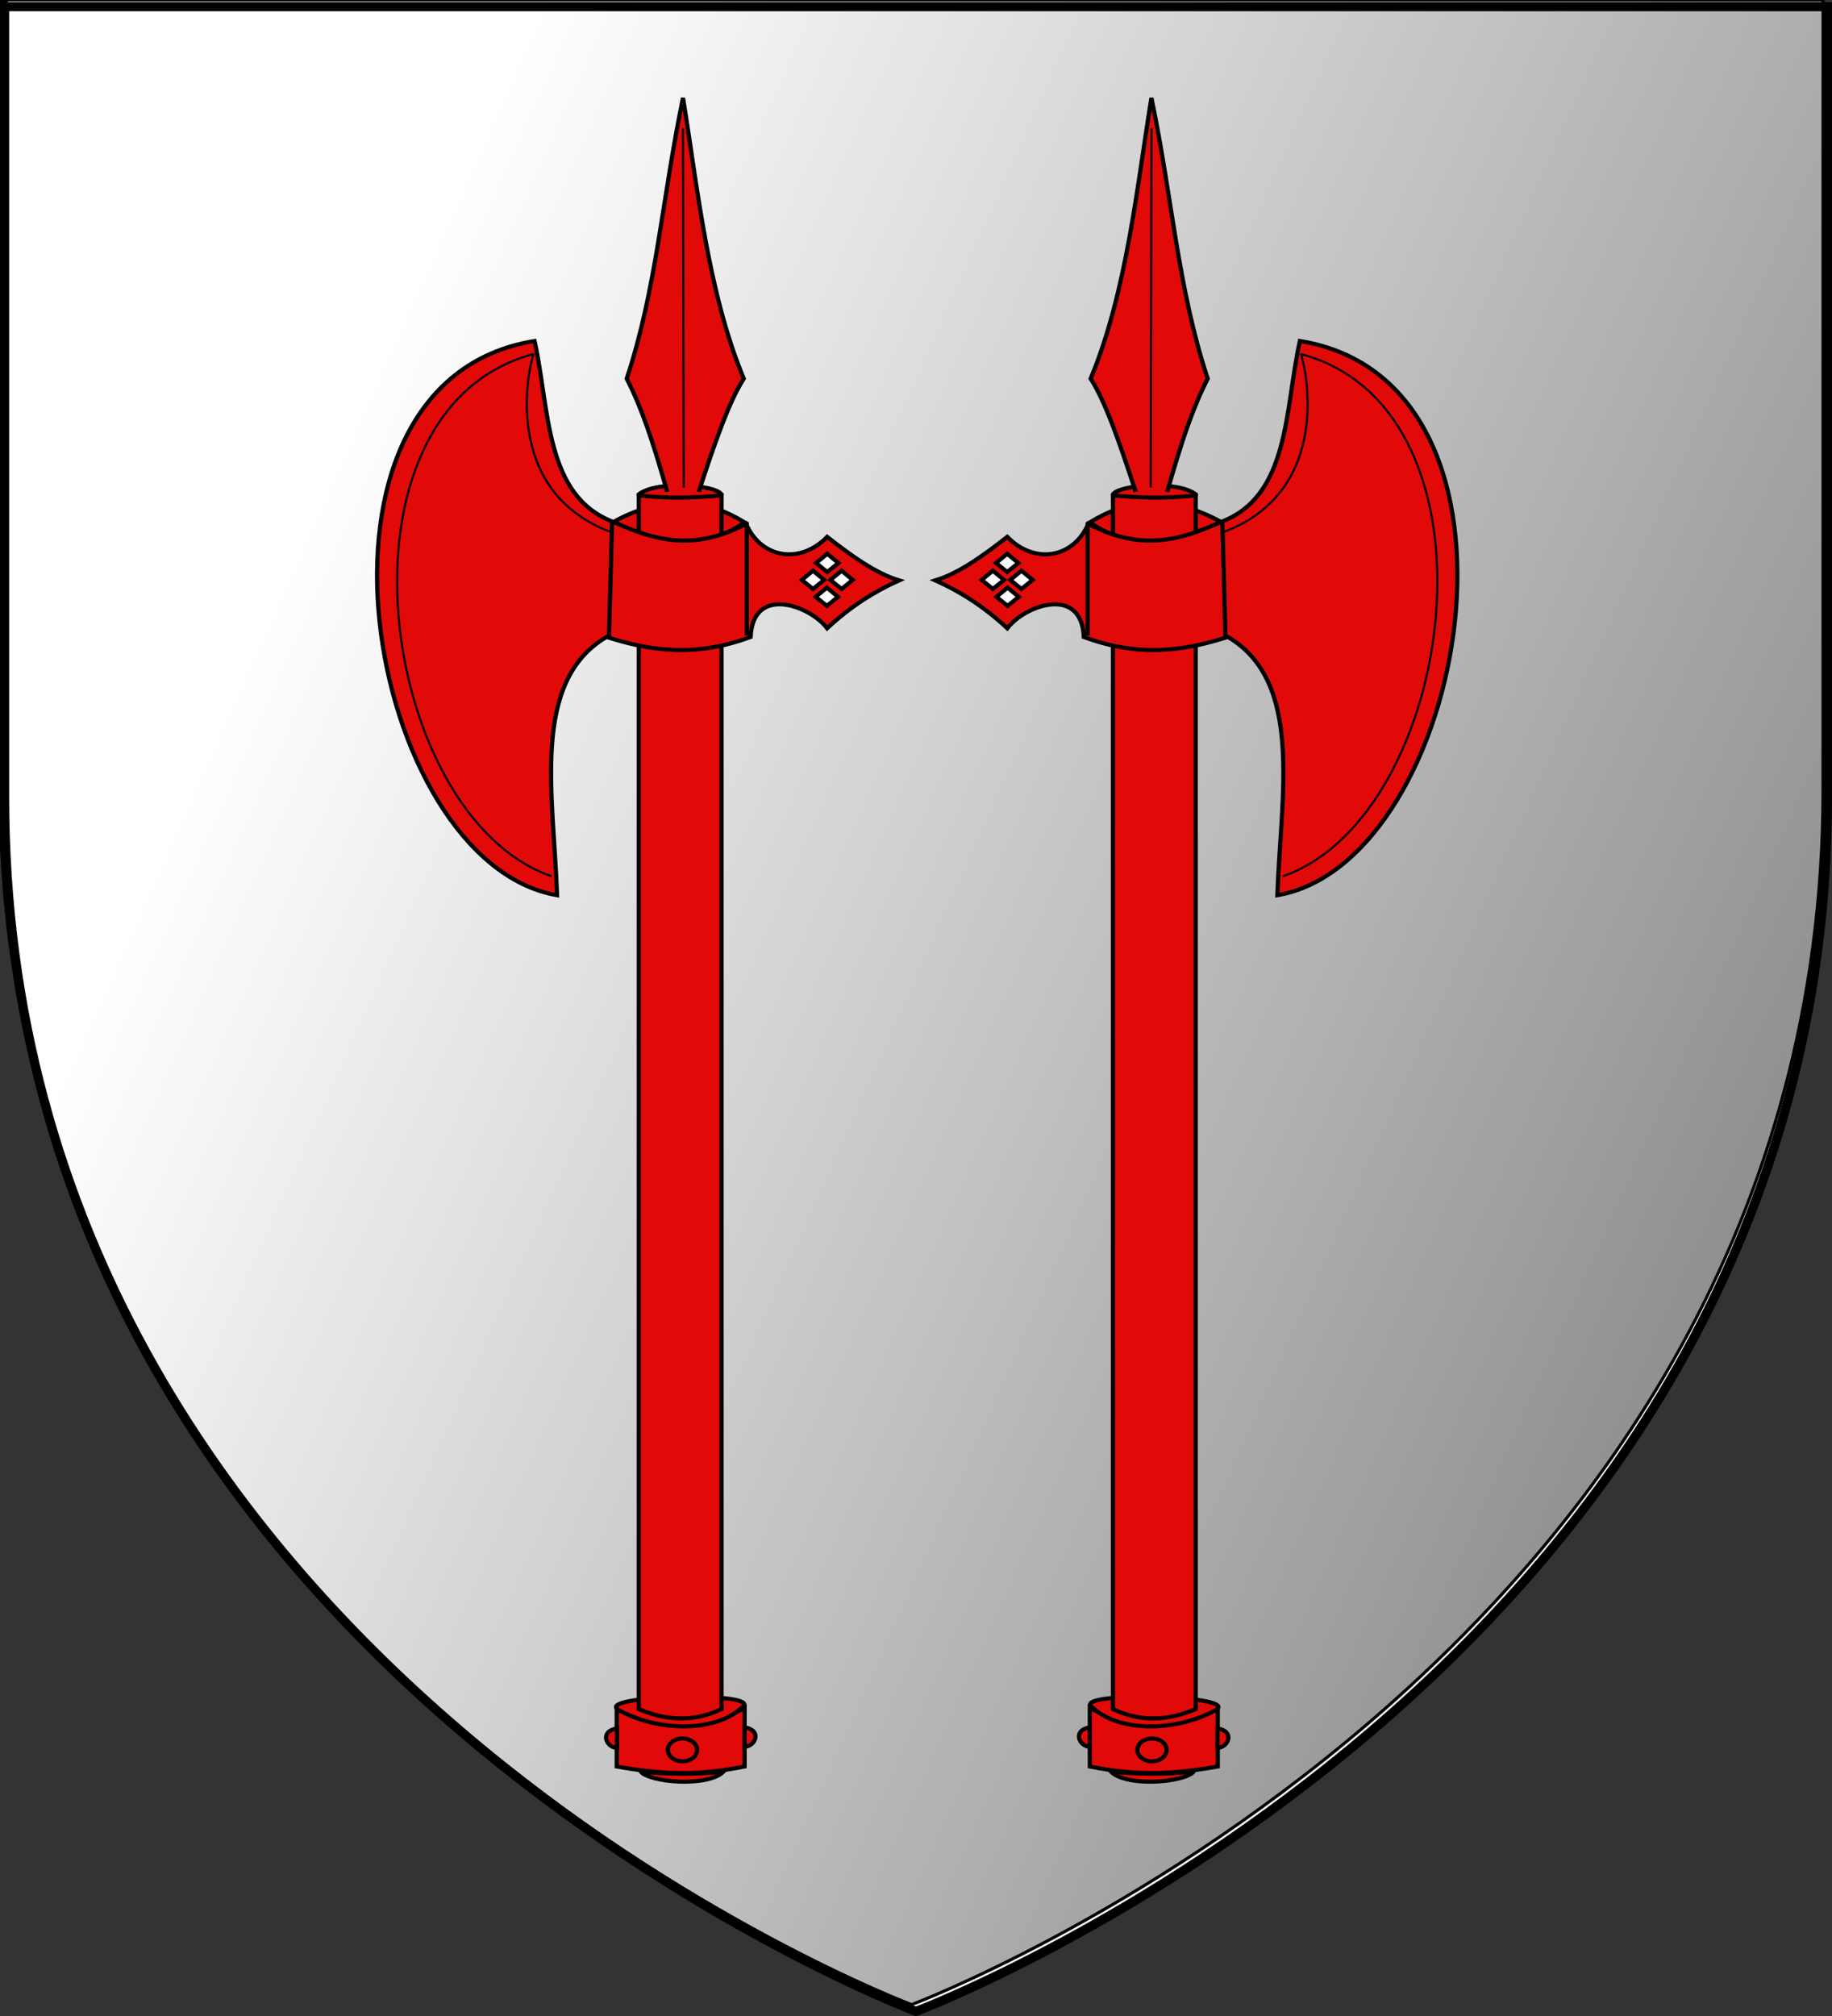 <?xml version="1.0" encoding="UTF-8" standalone="no"?>
<svg
   xmlns:dc="http://purl.org/dc/elements/1.1/"
   xmlns:cc="http://web.resource.org/cc/"
   xmlns:rdf="http://www.w3.org/1999/02/22-rdf-syntax-ns#"
   xmlns:svg="http://www.w3.org/2000/svg"
   xmlns="http://www.w3.org/2000/svg"
   xmlns:xlink="http://www.w3.org/1999/xlink"
   xmlns:sodipodi="http://sodipodi.sourceforge.net/DTD/sodipodi-0.dtd"
   xmlns:inkscape="http://www.inkscape.org/namespaces/inkscape"
   height="660"
   width="600"
   version="1.0"
   id="svg2"
   sodipodi:version="0.32"
   inkscape:version="0.45.1"
   sodipodi:docname="CoA_br_Boulvriag.svg"
   sodipodi:docbase="H:\001_Inkscape"
   inkscape:export-filename="/Users/olivier/Desktop/Blason Rouge/Blason_Vide_3D.png"
   inkscape:export-xdpi="144"
   inkscape:export-ydpi="144"
   inkscape:output_extension="org.inkscape.output.svg.inkscape">
  <rect width="100%" height="100%" fill="#333333" stroke="none"/>
  <sodipodi:namedview
     inkscape:window-height="712"
     inkscape:window-width="1024"
     inkscape:pageshadow="2"
     inkscape:pageopacity="0.0"
     guidetolerance="10.0"
     gridtolerance="10.0"
     objecttolerance="10.0"
     borderopacity="1.0"
     bordercolor="#666666"
     pagecolor="#ffffff"
     id="base"
     showgrid="false"
     height="660px"
     inkscape:zoom="0.22273864"
     inkscape:cx="908.48426"
     inkscape:cy="-101.65553"
     inkscape:window-x="0"
     inkscape:window-y="22"
     inkscape:current-layer="layer2" />
  <desc
     id="desc4">Flag of Canton of Valais (Wallis)</desc>
  <defs
     id="defs6">
    <linearGradient
       inkscape:collect="always"
       xlink:href="#linearGradient2885"
       id="linearGradient23638"
       gradientUnits="userSpaceOnUse"
       x1="-290.025"
       y1="171.494"
       x2="1131.601"
       y2="806.598"
       gradientTransform="translate(-3.7711037e-5,-1.0462495e-6)" />
    <linearGradient
       id="linearGradient2893">
      <stop
         style="stop-color:white;stop-opacity:0.314;"
         offset="0"
         id="stop2895" />
      <stop
         id="stop2897"
         offset="0.19"
         style="stop-color:white;stop-opacity:0.251;" />
      <stop
         style="stop-color:#6b6b6b;stop-opacity:0.125;"
         offset="0.6"
         id="stop2901" />
      <stop
         style="stop-color:black;stop-opacity:0.125;"
         offset="1"
         id="stop2899" />
    </linearGradient>
    <linearGradient
       id="linearGradient2885">
      <stop
         id="stop2887"
         offset="0"
         style="stop-color:white;stop-opacity:1;" />
      <stop
         style="stop-color:white;stop-opacity:1;"
         offset="0.229"
         id="stop2891" />
      <stop
         id="stop2889"
         offset="1"
         style="stop-color:black;stop-opacity:1;" />
    </linearGradient>
    <linearGradient
       id="linearGradient2955">
      <stop
         id="stop2867"
         offset="0"
         style="stop-color:#fd0000;stop-opacity:1;" />
      <stop
         style="stop-color:#e77275;stop-opacity:0.659;"
         offset="0.5"
         id="stop2873" />
      <stop
         style="stop-color:black;stop-opacity:0.323;"
         offset="1"
         id="stop2959" />
    </linearGradient>
    <radialGradient
       inkscape:collect="always"
       xlink:href="#linearGradient2955"
       id="radialGradient2961"
       cx="225.524"
       cy="218.901"
       fx="225.524"
       fy="218.901"
       r="300"
       gradientTransform="matrix(-4.167939e-4,2.183,-1.884,-3.599562e-4,615.597,-289.121)"
       gradientUnits="userSpaceOnUse" />
    <polygon
       id="star"
       transform="scale(53,53)"
       points="0,-1 0.588,0.809 -0.951,-0.309 0.951,-0.309 -0.588,0.809 0,-1 " />
    <clipPath
       id="clip">
      <path
         d="M 0,-200 L 0,600 L 300,600 L 300,-200 L 0,-200 z "
         id="path10" />
    </clipPath>
    <radialGradient
       inkscape:collect="always"
       xlink:href="#linearGradient2955"
       id="radialGradient1911"
       gradientUnits="userSpaceOnUse"
       gradientTransform="matrix(-4.167939e-4,2.183,-1.884,-3.599562e-4,615.597,-289.121)"
       cx="225.524"
       cy="218.901"
       fx="225.524"
       fy="218.901"
       r="300" />
    <radialGradient
       inkscape:collect="always"
       xlink:href="#linearGradient2955"
       id="radialGradient2865"
       gradientUnits="userSpaceOnUse"
       gradientTransform="matrix(0,1.749,-1.593,-1.049767e-7,551.788,-191.29)"
       cx="225.524"
       cy="218.901"
       fx="225.524"
       fy="218.901"
       r="300" />
    <radialGradient
       inkscape:collect="always"
       xlink:href="#linearGradient2955"
       id="radialGradient2871"
       gradientUnits="userSpaceOnUse"
       gradientTransform="matrix(0,1.386,-1.323,-5.741131e-8,-158.082,-109.541)"
       cx="225.524"
       cy="218.901"
       fx="225.524"
       fy="218.901"
       r="300" />
    <radialGradient
       inkscape:collect="always"
       xlink:href="#linearGradient2893"
       id="radialGradient3163"
       gradientUnits="userSpaceOnUse"
       gradientTransform="matrix(1.353,0,0,1.349,-77.629,-85.747)"
       cx="221.445"
       cy="226.331"
       fx="221.445"
       fy="226.331"
       r="300" />
  </defs>
  <g
     inkscape:groupmode="layer"
     id="layer3"
     inkscape:label="Fond écu"
     style="display:inline"
     sodipodi:insensitive="true">
    <path
       id="path2855"
       style="fill:#ffffff;fill-opacity:1;fill-rule:evenodd;stroke:none;stroke-width:1px;stroke-linecap:butt;stroke-linejoin:miter;stroke-opacity:1"
       d="M 300,658.5 C 300,658.5 598.5,546.18 598.5,260.728 C 598.5,-24.723 598.5,2.176 598.5,2.176 L 1.5,2.176 L 1.5,260.728 C 1.5,546.18 300,658.5 300,658.5 z "
       sodipodi:nodetypes="cccccc" />
  </g>
  <g
     inkscape:groupmode="layer"
     id="layer4"
     inkscape:label="Meubles"
     sodipodi:insensitive="true" />
  <g
     inkscape:groupmode="layer"
     id="layer2"
     inkscape:label="Reflet final"
     sodipodi:insensitive="true">
    <path
       sodipodi:nodetypes="cccccc"
       d="M 298.556,656.272 C 298.556,656.272 597.056,543.952 597.056,258.5 C 597.056,-26.951 597.056,-0.051 597.056,-0.051 L 0.056,-0.051 L 0.056,258.5 C 0.056,543.952 298.556,656.272 298.556,656.272 z "
       style="opacity:1;fill:url(#linearGradient23638);fill-opacity:1;fill-rule:evenodd;stroke:#000000;stroke-width:1px;stroke-linecap:butt;stroke-linejoin:miter;stroke-opacity:1"
       id="path24811"
       inkscape:export-xdpi="144"
       inkscape:export-ydpi="144" />
    <g
       id="g17939"
       transform="matrix(0.688,0,0,0.665,-422.203,-15.354)">
      <g
         id="g17866">
        <g
           id="g16827">
          <g
             transform="translate(642.457,-12.122)"
             id="g12911">
            <path
               style="fill:#e20909;fill-opacity:1;fill-rule:evenodd;stroke:#000000;stroke-width:2;stroke-linecap:butt;stroke-linejoin:miter;stroke-miterlimit:4;stroke-dasharray:none;stroke-opacity:1"
               d="M 501.036,278.585 L 501.036,278.585 C 503.715,273.876 531.683,271.568 540.432,278.585 C 541.032,286.87 508.687,293.007 501.036,278.585 z "
               id="path4174"
               sodipodi:nodetypes="cccc" />
            <path
               style="fill:#e20909;fill-opacity:1;fill-rule:evenodd;stroke:#000000;stroke-width:2;stroke-linecap:butt;stroke-linejoin:miter;stroke-miterlimit:4;stroke-dasharray:none;stroke-opacity:1"
               d="M 490,875.934 L 490,904.862 C 512.915,909.678 530.831,908.588 550.898,904.862 L 550.898,875.934 C 531.78,884.699 509.413,887.635 490,875.934 z "
               id="path5145"
               sodipodi:nodetypes="ccccc" />
            <path
               style="fill:#e20909;fill-opacity:1;fill-rule:evenodd;stroke:#000000;stroke-width:2;stroke-linecap:butt;stroke-linejoin:miter;stroke-miterlimit:4;stroke-dasharray:none;stroke-opacity:1"
               d="M 490.268,874.862 C 502.738,888.203 530.66,888.044 549.827,877.135 C 562.283,869.95 486.452,867.788 490.268,874.862 z "
               id="path6116"
               sodipodi:nodetypes="ccc" />
            <path
               style="fill:#e20909;fill-opacity:1;fill-rule:evenodd;stroke:#000000;stroke-width:2;stroke-linecap:butt;stroke-linejoin:miter;stroke-miterlimit:4;stroke-dasharray:none;stroke-opacity:1"
               d="M 490,292.362 C 510.952,307.43 531.905,302.831 552.857,292.362 C 527.013,277.686 507.312,281.442 490,292.362 z "
               id="path7087"
               sodipodi:nodetypes="ccc" />
            <path
               style="fill:#e20909;fill-opacity:1;fill-rule:evenodd;stroke:#000000;stroke-width:2;stroke-linecap:butt;stroke-linejoin:miter;stroke-miterlimit:4;stroke-dasharray:none;stroke-opacity:1"
               d="M 501,279.09 C 526.381,281.516 538.252,279.117 540.396,279.09 L 540.396,876.596 C 528.066,882.051 514.753,883.395 501,876.596 L 501,279.09 z "
               id="path3203"
               sodipodi:nodetypes="ccccc" />
            <path
               style="fill:#e20909;fill-opacity:1;fill-rule:evenodd;stroke:#000000;stroke-width:2;stroke-linecap:butt;stroke-linejoin:miter;stroke-miterlimit:4;stroke-dasharray:none;stroke-opacity:1"
               d="M 416.429,320.934 C 427.857,317.365 439.286,308.697 450.714,299.505 C 463.75,313.345 482.319,309.945 489.286,293.076 C 514.134,306.755 532.869,301.285 552.056,292.319 C 585.244,279.73 582.7,237.112 590,203.076 C 710.801,223.315 669.528,459.981 579.286,475.934 C 580.893,426.792 592.007,370.861 555.714,348.791 C 535.134,355.622 513.39,358.961 487.143,348.791 C 486.053,323.322 459.275,333.013 450.714,344.505 C 439.286,333.52 427.857,326.215 416.429,320.934 z "
               id="path2231"
               sodipodi:nodetypes="cccccccccc" />
            <path
               style="fill:#e20909;fill-opacity:1;fill-rule:evenodd;stroke:#000000;stroke-width:2;stroke-linecap:butt;stroke-linejoin:miter;stroke-miterlimit:4;stroke-dasharray:none;stroke-opacity:1"
               d="M 500,907.362 C 513.155,908.813 526.31,908.768 539.464,907.362 C 535.29,912.671 507.732,915.234 500,907.362 z "
               id="path8058"
               sodipodi:nodetypes="ccc" />
            <path
               sodipodi:type="arc"
               style="fill:#e20909;fill-opacity:1;fill-rule:evenodd;stroke:#000000;stroke-width:2;stroke-linecap:butt;stroke-linejoin:miter;stroke-miterlimit:4;stroke-dasharray:none;stroke-opacity:1"
               id="path9029"
               sodipodi:cx="516.96429"
               sodipodi:cy="893.3443"
               sodipodi:rx="6.9642859"
               sodipodi:ry="5.625"
               d="M 523.929 893.344 A 6.964 5.625 0 1 1  510,893.344 A 6.964 5.625 0 1 1  523.929 893.344 z"
               transform="translate(2.614,3.357)" />
            <path
               style="fill:#e20909;fill-opacity:1;fill-rule:evenodd;stroke:#000000;stroke-width:2;stroke-linecap:butt;stroke-linejoin:miter;stroke-miterlimit:4;stroke-dasharray:none;stroke-opacity:1"
               d="M 490,885.576 C 481.674,886.941 484.691,894.813 490,895.219 L 490,885.576 z "
               id="path10000"
               sodipodi:nodetypes="ccc" />
            <path
               sodipodi:nodetypes="ccc"
               id="path11940"
               d="M 550.795,886.112 C 559.121,887.476 556.104,895.349 550.795,895.755 L 550.795,886.112 z "
               style="fill:#e20909;fill-opacity:1;fill-rule:evenodd;stroke:#000000;stroke-width:2;stroke-linecap:butt;stroke-linejoin:miter;stroke-miterlimit:4;stroke-dasharray:none;stroke-opacity:1" />
          </g>
          <g
             transform="translate(644.109,-12.668)"
             style="fill:#ffffff;fill-opacity:1;stroke:#000000;stroke-width:2;stroke-miterlimit:4;stroke-dasharray:none;stroke-opacity:1"
             id="g13900">
            <path
               style="fill:#ffffff;fill-opacity:1;fill-rule:evenodd;stroke:#000000;stroke-width:2;stroke-linecap:butt;stroke-linejoin:miter;stroke-miterlimit:4;stroke-dasharray:none;stroke-opacity:1"
               d="M 449.013,308.385 L 443.71,312.931 L 449.013,317.362 L 454.316,312.931 L 449.013,308.385 z "
               id="path12923"
               sodipodi:nodetypes="ccccc" />
            <path
               sodipodi:nodetypes="ccccc"
               id="path12925"
               d="M 442.194,316.719 L 436.891,321.264 L 442.194,325.696 L 447.498,321.264 L 442.194,316.719 z "
               style="fill:#ffffff;fill-opacity:1;fill-rule:evenodd;stroke:#000000;stroke-width:2;stroke-linecap:butt;stroke-linejoin:miter;stroke-miterlimit:4;stroke-dasharray:none;stroke-opacity:1" />
            <path
               style="fill:#ffffff;fill-opacity:1;fill-rule:evenodd;stroke:#000000;stroke-width:2;stroke-linecap:butt;stroke-linejoin:miter;stroke-miterlimit:4;stroke-dasharray:none;stroke-opacity:1"
               d="M 455.803,316.719 L 450.5,321.264 L 455.803,325.696 L 461.107,321.264 L 455.803,316.719 z "
               id="path12927"
               sodipodi:nodetypes="ccccc" />
            <path
               sodipodi:nodetypes="ccccc"
               id="path12929"
               d="M 449.197,325.052 L 443.893,329.598 L 449.197,334.03 L 454.5,329.598 L 449.197,325.052 z "
               style="fill:#ffffff;fill-opacity:1;fill-rule:evenodd;stroke:#000000;stroke-width:2;stroke-linecap:butt;stroke-linejoin:miter;stroke-miterlimit:4;stroke-dasharray:none;stroke-opacity:1" />
          </g>
          <path
             style="fill:none;fill-rule:evenodd;stroke:#000000;stroke-width:1px;stroke-linecap:butt;stroke-linejoin:miter;stroke-opacity:1"
             d="M 1224.286,454.505 C 1307.349,424.82 1333.058,224.822 1232.857,197.362"
             id="path14877"
             sodipodi:nodetypes="cc" />
          <path
             sodipodi:nodetypes="ccc"
             id="path14879"
             d="M 1232.857,197.276 C 1235.366,203.975 1248.534,264.966 1195.801,285.133 L 1195.801,285.133"
             style="fill:none;fill-rule:evenodd;stroke:#000000;stroke-width:1px;stroke-linecap:butt;stroke-linejoin:miter;stroke-opacity:1" />
          <path
             id="path14883"
             d="M 1131.429,280.219 L 1131.429,335.934"
             style="fill:none;fill-rule:evenodd;stroke:#000000;stroke-width:2;stroke-linecap:butt;stroke-linejoin:miter;stroke-miterlimit:4;stroke-dasharray:none;stroke-opacity:1" />
          <path
             id="path14885"
             d="M 1195.515,279.09 L 1197.031,336.669"
             style="fill:none;fill-rule:evenodd;stroke:#000000;stroke-width:2;stroke-linecap:butt;stroke-linejoin:miter;stroke-miterlimit:4;stroke-dasharray:none;stroke-opacity:1" />
        </g>
        <path
           style="fill:#e20909;fill-opacity:1;fill-rule:evenodd;stroke:#000000;stroke-width:2;stroke-linecap:butt;stroke-linejoin:miter;stroke-miterlimit:4;stroke-dasharray:none;stroke-opacity:1"
           d="M 1169.286,265.219 C 1176.429,239.463 1181.429,224.024 1188.571,209.505 C 1174.286,164.792 1171.786,121.008 1161.786,71.291 C 1155.001,114.148 1150.108,166.648 1132.857,209.505 C 1140,220.892 1147.143,242.595 1154.286,265.219"
           id="path16891"
           sodipodi:nodetypes="ccccc" />
        <path
           style="fill:none;fill-rule:evenodd;stroke:#000000;stroke-width:1px;stroke-linecap:butt;stroke-linejoin:miter;stroke-opacity:1"
           d="M 1161.429,263.076 L 1161.807,86.161"
           id="path17864"
           sodipodi:nodetypes="cc" />
      </g>
      <g
         transform="matrix(-1,0,0,1,2100.588,0)"
         id="g17891">
        <g
           id="g17893">
          <g
             id="g17895"
             transform="translate(642.457,-12.122)">
            <path
               sodipodi:nodetypes="cccc"
               id="path17897"
               d="M 501.036,278.585 L 501.036,278.585 C 503.715,273.876 531.683,271.568 540.432,278.585 C 541.032,286.87 508.687,293.007 501.036,278.585 z "
               style="fill:#e20909;fill-opacity:1;fill-rule:evenodd;stroke:#000000;stroke-width:2;stroke-linecap:butt;stroke-linejoin:miter;stroke-miterlimit:4;stroke-dasharray:none;stroke-opacity:1" />
            <path
               sodipodi:nodetypes="ccccc"
               id="path17899"
               d="M 490,875.934 L 490,904.862 C 512.915,909.678 530.831,908.588 550.898,904.862 L 550.898,875.934 C 531.78,884.699 509.413,887.635 490,875.934 z "
               style="fill:#e20909;fill-opacity:1;fill-rule:evenodd;stroke:#000000;stroke-width:2;stroke-linecap:butt;stroke-linejoin:miter;stroke-miterlimit:4;stroke-dasharray:none;stroke-opacity:1" />
            <path
               sodipodi:nodetypes="ccc"
               id="path17901"
               d="M 490.268,874.862 C 502.738,888.203 530.66,888.044 549.827,877.135 C 562.283,869.95 486.452,867.788 490.268,874.862 z "
               style="fill:#e20909;fill-opacity:1;fill-rule:evenodd;stroke:#000000;stroke-width:2;stroke-linecap:butt;stroke-linejoin:miter;stroke-miterlimit:4;stroke-dasharray:none;stroke-opacity:1" />
            <path
               sodipodi:nodetypes="ccc"
               id="path17903"
               d="M 490,292.362 C 510.952,307.43 531.905,302.831 552.857,292.362 C 527.013,277.686 507.312,281.442 490,292.362 z "
               style="fill:#e20909;fill-opacity:1;fill-rule:evenodd;stroke:#000000;stroke-width:2;stroke-linecap:butt;stroke-linejoin:miter;stroke-miterlimit:4;stroke-dasharray:none;stroke-opacity:1" />
            <path
               sodipodi:nodetypes="ccccc"
               id="path17905"
               d="M 501,279.09 C 526.381,281.516 538.252,279.117 540.396,279.09 L 540.396,876.596 C 528.066,882.051 514.753,883.395 501,876.596 L 501,279.09 z "
               style="fill:#e20909;fill-opacity:1;fill-rule:evenodd;stroke:#000000;stroke-width:2;stroke-linecap:butt;stroke-linejoin:miter;stroke-miterlimit:4;stroke-dasharray:none;stroke-opacity:1" />
            <path
               sodipodi:nodetypes="cccccccccc"
               id="path17907"
               d="M 416.429,320.934 C 427.857,317.365 439.286,308.697 450.714,299.505 C 463.75,313.345 482.319,309.945 489.286,293.076 C 514.134,306.755 532.869,301.285 552.056,292.319 C 585.244,279.73 582.7,237.112 590,203.076 C 710.801,223.315 669.528,459.981 579.286,475.934 C 580.893,426.792 592.007,370.861 555.714,348.791 C 535.134,355.622 513.39,358.961 487.143,348.791 C 486.053,323.322 459.275,333.013 450.714,344.505 C 439.286,333.52 427.857,326.215 416.429,320.934 z "
               style="fill:#e20909;fill-opacity:1;fill-rule:evenodd;stroke:#000000;stroke-width:2;stroke-linecap:butt;stroke-linejoin:miter;stroke-miterlimit:4;stroke-dasharray:none;stroke-opacity:1" />
            <path
               sodipodi:nodetypes="ccc"
               id="path17909"
               d="M 500,907.362 C 513.155,908.813 526.31,908.768 539.464,907.362 C 535.29,912.671 507.732,915.234 500,907.362 z "
               style="fill:#e20909;fill-opacity:1;fill-rule:evenodd;stroke:#000000;stroke-width:2;stroke-linecap:butt;stroke-linejoin:miter;stroke-miterlimit:4;stroke-dasharray:none;stroke-opacity:1" />
            <path
               transform="translate(2.614,3.357)"
               d="M 523.929 893.344 A 6.964 5.625 0 1 1  510,893.344 A 6.964 5.625 0 1 1  523.929 893.344 z"
               sodipodi:ry="5.625"
               sodipodi:rx="6.9642859"
               sodipodi:cy="893.3443"
               sodipodi:cx="516.96429"
               id="path17911"
               style="fill:#e20909;fill-opacity:1;fill-rule:evenodd;stroke:#000000;stroke-width:2;stroke-linecap:butt;stroke-linejoin:miter;stroke-miterlimit:4;stroke-dasharray:none;stroke-opacity:1"
               sodipodi:type="arc" />
            <path
               sodipodi:nodetypes="ccc"
               id="path17913"
               d="M 490,885.576 C 481.674,886.941 484.691,894.813 490,895.219 L 490,885.576 z "
               style="fill:#e20909;fill-opacity:1;fill-rule:evenodd;stroke:#000000;stroke-width:2;stroke-linecap:butt;stroke-linejoin:miter;stroke-miterlimit:4;stroke-dasharray:none;stroke-opacity:1" />
            <path
               style="fill:#e20909;fill-opacity:1;fill-rule:evenodd;stroke:#000000;stroke-width:2;stroke-linecap:butt;stroke-linejoin:miter;stroke-miterlimit:4;stroke-dasharray:none;stroke-opacity:1"
               d="M 550.795,886.112 C 559.121,887.476 556.104,895.349 550.795,895.755 L 550.795,886.112 z "
               id="path17915"
               sodipodi:nodetypes="ccc" />
          </g>
          <g
             id="g17917"
             style="fill:#ffffff;fill-opacity:1;stroke:#000000;stroke-width:2;stroke-miterlimit:4;stroke-dasharray:none;stroke-opacity:1"
             transform="translate(644.109,-12.668)">
            <path
               sodipodi:nodetypes="ccccc"
               id="path17919"
               d="M 449.013,308.385 L 443.71,312.931 L 449.013,317.362 L 454.316,312.931 L 449.013,308.385 z "
               style="fill:#ffffff;fill-opacity:1;fill-rule:evenodd;stroke:#000000;stroke-width:2;stroke-linecap:butt;stroke-linejoin:miter;stroke-miterlimit:4;stroke-dasharray:none;stroke-opacity:1" />
            <path
               style="fill:#ffffff;fill-opacity:1;fill-rule:evenodd;stroke:#000000;stroke-width:2;stroke-linecap:butt;stroke-linejoin:miter;stroke-miterlimit:4;stroke-dasharray:none;stroke-opacity:1"
               d="M 442.194,316.719 L 436.891,321.264 L 442.194,325.696 L 447.498,321.264 L 442.194,316.719 z "
               id="path17921"
               sodipodi:nodetypes="ccccc" />
            <path
               sodipodi:nodetypes="ccccc"
               id="path17923"
               d="M 455.803,316.719 L 450.5,321.264 L 455.803,325.696 L 461.107,321.264 L 455.803,316.719 z "
               style="fill:#ffffff;fill-opacity:1;fill-rule:evenodd;stroke:#000000;stroke-width:2;stroke-linecap:butt;stroke-linejoin:miter;stroke-miterlimit:4;stroke-dasharray:none;stroke-opacity:1" />
            <path
               style="fill:#ffffff;fill-opacity:1;fill-rule:evenodd;stroke:#000000;stroke-width:2;stroke-linecap:butt;stroke-linejoin:miter;stroke-miterlimit:4;stroke-dasharray:none;stroke-opacity:1"
               d="M 449.197,325.052 L 443.893,329.598 L 449.197,334.03 L 454.5,329.598 L 449.197,325.052 z "
               id="path17925"
               sodipodi:nodetypes="ccccc" />
          </g>
          <path
             sodipodi:nodetypes="cc"
             id="path17927"
             d="M 1224.286,454.505 C 1307.349,424.82 1333.058,224.822 1232.857,197.362"
             style="fill:none;fill-rule:evenodd;stroke:#000000;stroke-width:1px;stroke-linecap:butt;stroke-linejoin:miter;stroke-opacity:1" />
          <path
             style="fill:none;fill-rule:evenodd;stroke:#000000;stroke-width:1px;stroke-linecap:butt;stroke-linejoin:miter;stroke-opacity:1"
             d="M 1232.857,197.276 C 1235.366,203.975 1248.534,264.966 1195.801,285.133 L 1195.801,285.133"
             id="path17929"
             sodipodi:nodetypes="ccc" />
          <path
             style="fill:none;fill-rule:evenodd;stroke:#000000;stroke-width:2;stroke-linecap:butt;stroke-linejoin:miter;stroke-miterlimit:4;stroke-dasharray:none;stroke-opacity:1"
             d="M 1131.429,280.219 L 1131.429,335.934"
             id="path17931" />
          <path
             style="fill:none;fill-rule:evenodd;stroke:#000000;stroke-width:2;stroke-linecap:butt;stroke-linejoin:miter;stroke-miterlimit:4;stroke-dasharray:none;stroke-opacity:1"
             d="M 1195.515,279.09 L 1197.031,336.669"
             id="path17933" />
        </g>
        <path
           sodipodi:nodetypes="ccccc"
           id="path17935"
           d="M 1169.286,265.219 C 1176.429,239.463 1181.429,224.024 1188.571,209.505 C 1174.286,164.792 1171.786,121.008 1161.786,71.291 C 1155.001,114.148 1150.108,166.648 1132.857,209.505 C 1140,220.892 1147.143,242.595 1154.286,265.219"
           style="fill:#e20909;fill-opacity:1;fill-rule:evenodd;stroke:#000000;stroke-width:2;stroke-linecap:butt;stroke-linejoin:miter;stroke-miterlimit:4;stroke-dasharray:none;stroke-opacity:1" />
        <path
           sodipodi:nodetypes="cc"
           id="path17937"
           d="M 1161.429,263.076 L 1161.807,86.161"
           style="fill:none;fill-rule:evenodd;stroke:#000000;stroke-width:1px;stroke-linecap:butt;stroke-linejoin:miter;stroke-opacity:1" />
      </g>
    </g>
  </g>
  <g
     inkscape:groupmode="layer"
     id="layer1"
     inkscape:label="Contour final"
     sodipodi:insensitive="true">
    <path
       sodipodi:nodetypes="cccccc"
       d="M 300,658.5 C 300,658.5 1.5,546.18 1.5,260.728 C 1.5,-24.723 1.5,2.176 1.5,2.176 L 598.5,2.176 L 598.5,260.728 C 598.5,546.18 300,658.5 300,658.5 z "
       style="opacity:1;fill:none;fill-opacity:1;fill-rule:evenodd;stroke:#000000;stroke-width:3;stroke-linecap:butt;stroke-linejoin:miter;stroke-miterlimit:4;stroke-dasharray:none;stroke-opacity:1"
       id="path1411"
       inkscape:export-xdpi="144"
       inkscape:export-ydpi="144" />
  </g>
</svg>
